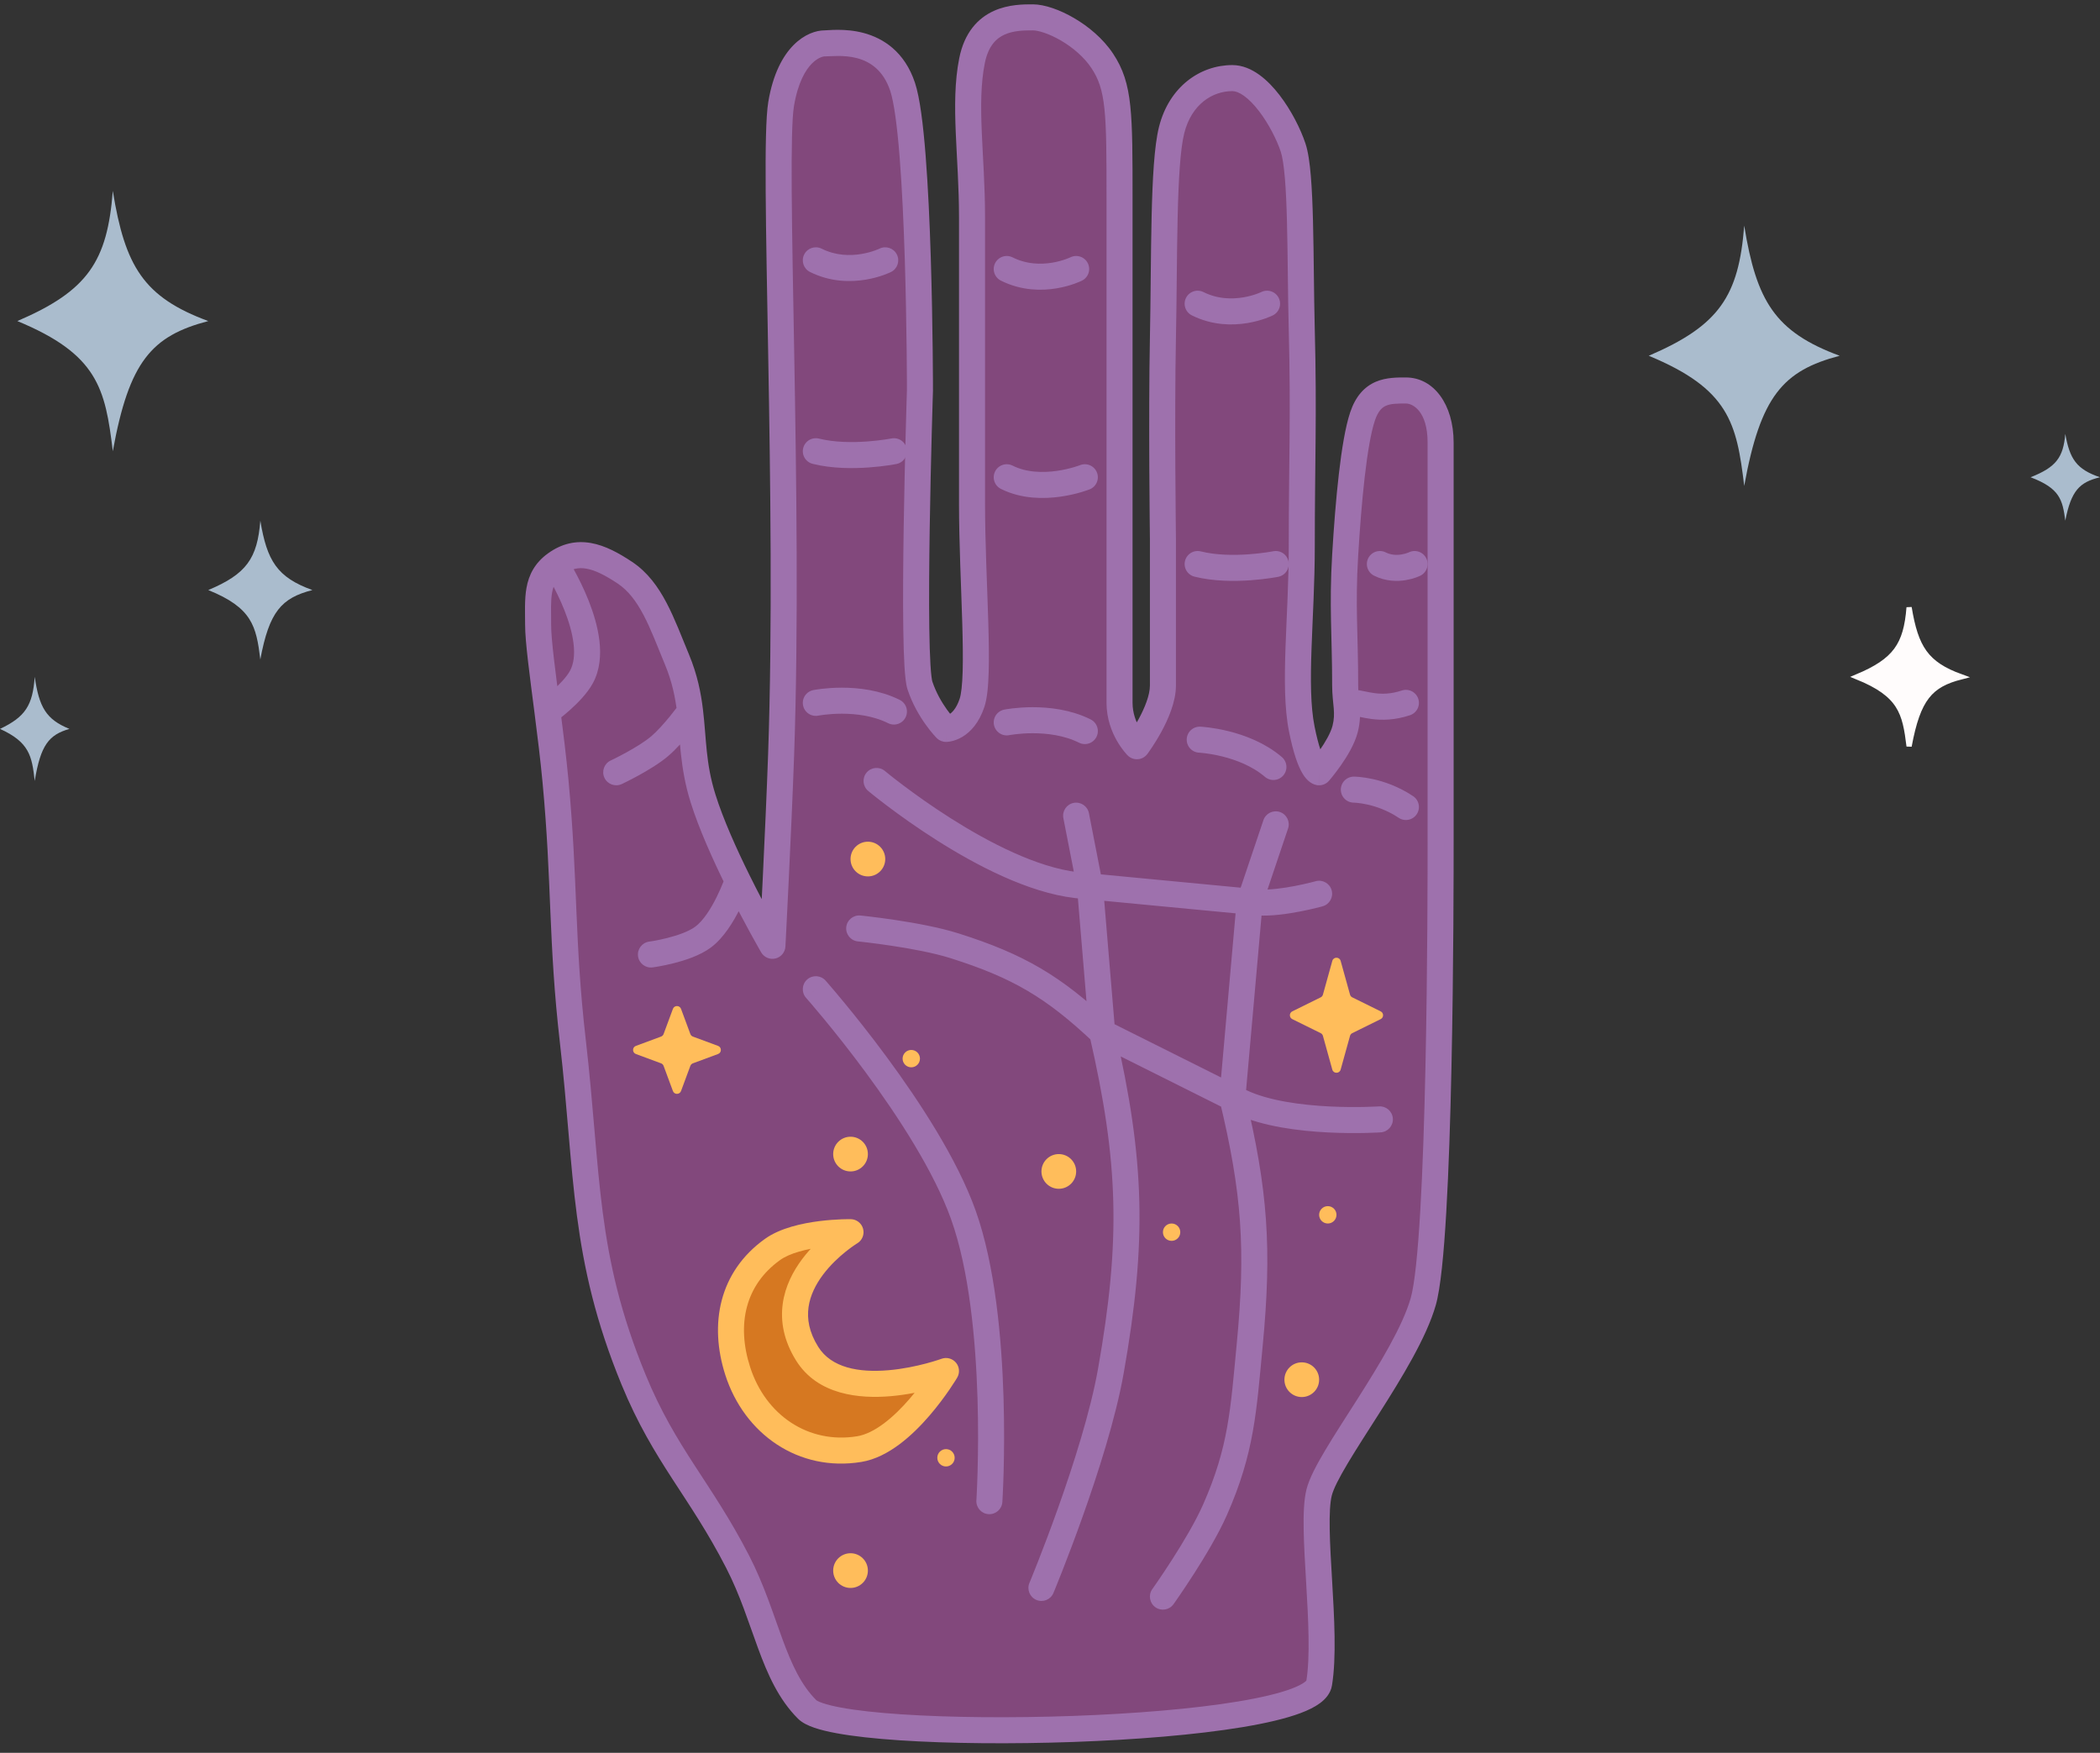 <svg width="121" height="101" viewBox="0 0 121 101" fill="none" xmlns="http://www.w3.org/2000/svg">
<rect x="0" y="0" width="121" height="101" fill="#333333" stroke="none"/>
<path d="M46.507 98.5C44.507 96.5 44.183 93.263 42.507 90C40.349 85.799 38.302 83.868 36.507 79.5C33.565 72.344 33.89 67.686 33.007 60C32.336 54.167 32.558 50.845 32.007 45C31.882 43.679 31.71 42.294 31.544 41C31.267 38.843 31.006 36.937 31.006 36C31.006 34.5 30.856 33.335 32.007 32.5C33.281 31.575 34.507 32 36.007 33C37.507 34 38.135 35.896 39.007 38C39.459 39.093 39.651 40.06 39.762 41C39.951 42.586 39.91 44.095 40.507 46C40.969 47.478 41.754 49.222 42.507 50.745C43.537 52.831 44.507 54.5 44.507 54.5C44.507 54.5 44.855 47.798 45.007 43.5C45.521 28.864 44.507 9 45.007 6C45.507 3 47.007 2.5 47.507 2.5C48.007 2.5 51.007 2 52.007 5C53.007 8 53.007 22.5 53.007 22.5C53.007 22.5 52.507 38 53.007 39.5C53.507 41 54.507 42 54.507 42C54.507 42 55.507 42 56.007 40.5C56.507 39 56.007 33.491 56.007 29V12.5C56.007 8.985 55.507 6 56.007 3.5C56.507 1 58.507 1 59.507 1C60.507 1 62.507 2 63.507 3.5C64.507 5 64.507 6.5 64.507 11.5V23.5V35V40.5C64.507 42 65.507 43 65.507 43C65.507 43 67.007 41 67.007 39.5V31C67.007 31 66.915 23.99 67.007 19.5C67.102 14.811 67.007 9.5 67.507 7.5C68.007 5.5 69.507 4.5 71.007 4.5C72.507 4.5 74.007 7 74.507 8.5C75.007 10 74.9 14.896 75.007 19C75.133 23.88 75.007 26.618 75.007 31.5C75.007 35.6 74.507 39.5 75.007 42C75.507 44.5 76.007 44.5 76.007 44.5C76.007 44.5 77.226 43.103 77.507 42C77.747 41.054 77.507 40.476 77.507 39.5C77.507 36.571 77.331 34.924 77.507 32C77.695 28.857 78.007 25.5 78.507 24C79.007 22.5 80.007 22.5 81.007 22.5C82.007 22.5 83.007 23.5 83.007 25.5V35V41V48.5C83.007 51.429 83.007 71.5 82.007 75C81.007 78.5 76.507 84 76.007 86C75.507 88 76.507 94 76.007 97C75.507 100 48.507 100.5 46.507 98.5Z" fill="#82487C"/>
<path d="M42.507 90L43.174 89.657L42.507 90ZM36.507 79.5L37.2 79.215L36.507 79.5ZM33.007 60L32.261 60.086L33.007 60ZM32.007 45L31.26 45.071L32.007 45ZM31.006 36H30.256H31.006ZM32.007 32.5L31.566 31.893L32.007 32.5ZM39.007 38L38.313 38.287L39.007 38ZM44.507 54.5L43.858 54.877C44.025 55.164 44.36 55.307 44.683 55.229C45.005 55.151 45.238 54.87 45.255 54.539L44.507 54.5ZM45.007 43.5L44.257 43.474L45.007 43.5ZM53.007 22.5L53.756 22.524L53.757 22.512V22.5H53.007ZM54.507 42L53.976 42.53C54.117 42.671 54.308 42.75 54.507 42.75V42ZM56.007 3.5L56.742 3.647L56.007 3.5ZM64.507 11.5L63.757 11.5V11.5H64.507ZM65.507 43L64.976 43.53C65.13 43.684 65.343 43.764 65.56 43.748C65.776 43.733 65.976 43.624 66.106 43.45L65.507 43ZM67.007 39.5L67.757 39.5V39.5H67.007ZM67.007 31H67.757L67.756 30.99L67.007 31ZM67.007 19.5L67.756 19.515L67.007 19.5ZM75.007 19L75.756 18.981L75.007 19ZM76.007 44.5V45.25C76.223 45.25 76.429 45.156 76.571 44.993L76.007 44.5ZM77.507 42L76.78 41.815L77.507 42ZM77.507 32L76.758 31.955V31.955L77.507 32ZM83.007 25.5H83.757V25.5L83.007 25.5ZM47.568 56.502C47.293 56.193 46.819 56.164 46.509 56.439C46.199 56.714 46.17 57.188 46.445 57.498L47.568 56.502ZM55.507 70L56.213 69.748L55.507 70ZM56.258 86.451C56.231 86.865 56.544 87.222 56.958 87.248C57.371 87.275 57.728 86.962 57.755 86.549L56.258 86.451ZM49.581 52.754C49.169 52.713 48.801 53.013 48.76 53.426C48.719 53.838 49.02 54.205 49.432 54.246L49.581 52.754ZM55.007 54.5L54.78 55.215H54.78L55.007 54.5ZM71.507 63.5L71.186 64.178L71.507 63.5ZM79.557 65.248C79.97 65.221 80.283 64.863 80.255 64.45C80.227 64.036 79.869 63.724 79.456 63.752L79.557 65.248ZM50.988 44.425C50.67 44.159 50.197 44.201 49.931 44.519C49.665 44.837 49.708 45.31 50.025 45.575L50.988 44.425ZM62.007 51L62.094 50.255H62.094L62.007 51ZM72.507 52L72.556 51.252H72.556L72.507 52ZM76.208 52.222C76.607 52.111 76.84 51.698 76.729 51.299C76.618 50.9 76.204 50.666 75.805 50.778L76.208 52.222ZM62.743 46.856C62.663 46.45 62.269 46.184 61.863 46.264C61.456 46.343 61.191 46.737 61.27 47.144L62.743 46.856ZM64.007 79L64.745 79.131L64.007 79ZM59.314 91.211C59.155 91.594 59.336 92.033 59.718 92.192C60.1 92.352 60.539 92.171 60.699 91.789L59.314 91.211ZM74.217 47.739C74.35 47.347 74.138 46.922 73.746 46.789C73.353 46.657 72.928 46.868 72.796 47.261L74.217 47.739ZM72.007 77.5L72.753 77.571L72.007 77.5ZM70.007 87L69.32 86.697L70.007 87ZM66.396 91.564C66.155 91.902 66.234 92.37 66.571 92.611C66.908 92.851 67.377 92.773 67.617 92.436L66.396 91.564ZM47.342 14.329C46.971 14.144 46.521 14.294 46.336 14.665C46.15 15.035 46.301 15.486 46.671 15.671L47.342 14.329ZM51.342 15.671C51.712 15.486 51.862 15.035 51.677 14.665C51.492 14.294 51.041 14.144 50.671 14.329L51.342 15.671ZM33.507 39L32.846 38.644H32.846L33.507 39ZM40.507 46L41.222 45.776L40.507 46ZM38.007 43L37.522 42.428L37.522 42.428L38.007 43ZM35.188 43.821C34.813 43.997 34.652 44.443 34.827 44.818C35.003 45.193 35.45 45.355 35.825 45.179L35.188 43.821ZM42.507 50.745L43.179 50.413H43.179L42.507 50.745ZM40.507 54L40.952 54.603H40.952L40.507 54ZM37.408 54.257C36.997 54.311 36.709 54.688 36.763 55.099C36.817 55.509 37.194 55.798 37.605 55.743L37.408 54.257ZM46.507 98.5L47.037 97.97C46.161 97.094 45.626 95.921 45.089 94.465C44.566 93.044 44.039 91.343 43.174 89.657L42.507 90L41.839 90.343C42.65 91.92 43.123 93.469 43.681 94.983C44.225 96.46 44.852 97.906 45.976 99.03L46.507 98.5ZM42.507 90L43.174 89.657C42.073 87.515 40.996 85.944 40 84.405C39.004 82.866 38.072 81.336 37.2 79.215L36.507 79.5L35.813 79.785C36.736 82.032 37.725 83.651 38.741 85.22C39.757 86.79 40.782 88.284 41.839 90.343L42.507 90ZM36.507 79.5L37.2 79.215C34.31 72.186 34.648 67.707 33.752 59.914L33.007 60L32.261 60.086C33.133 67.665 32.819 72.502 35.813 79.785L36.507 79.5ZM33.007 60L33.752 59.914C33.419 57.026 33.308 54.758 33.211 52.473C33.114 50.187 33.031 47.875 32.753 44.929L32.007 45L31.26 45.071C31.533 47.97 31.615 50.242 31.712 52.536C31.81 54.832 31.923 57.142 32.261 60.086L33.007 60ZM31.006 36H31.756C31.756 35.182 31.723 34.63 31.813 34.135C31.89 33.711 32.052 33.394 32.447 33.107L32.007 32.5L31.566 31.893C30.811 32.441 30.472 33.124 30.337 33.866C30.215 34.538 30.256 35.318 30.256 36H31.006ZM32.007 32.5L32.447 33.107C32.923 32.761 33.343 32.688 33.791 32.767C34.286 32.855 34.862 33.138 35.59 33.624L36.007 33L36.422 32.376C35.651 31.862 34.864 31.433 34.052 31.29C33.194 31.138 32.364 31.314 31.566 31.893L32.007 32.5ZM36.007 33L35.59 33.624C36.194 34.027 36.654 34.629 37.079 35.435C37.511 36.257 37.864 37.2 38.313 38.287L39.007 38L39.699 37.713C39.278 36.696 38.881 35.639 38.406 34.737C37.923 33.819 37.319 32.973 36.422 32.376L36.007 33ZM44.507 54.5C45.255 54.539 45.255 54.539 45.255 54.539C45.255 54.539 45.255 54.539 45.255 54.539C45.255 54.538 45.255 54.538 45.255 54.538C45.256 54.537 45.256 54.536 45.256 54.534C45.256 54.531 45.256 54.526 45.257 54.52C45.257 54.507 45.258 54.487 45.259 54.462C45.262 54.412 45.266 54.338 45.271 54.242C45.281 54.05 45.295 53.771 45.312 53.423C45.347 52.727 45.396 51.755 45.449 50.648C45.555 48.434 45.68 45.68 45.756 43.526L45.007 43.5L44.257 43.474C44.182 45.617 44.057 48.363 43.951 50.576C43.898 51.681 43.849 52.653 43.814 53.348C43.797 53.695 43.783 53.974 43.773 54.165C43.768 54.261 43.764 54.335 43.761 54.385C43.76 54.41 43.759 54.429 43.758 54.442C43.758 54.448 43.758 54.453 43.758 54.456C43.758 54.458 43.758 54.459 43.758 54.46C43.758 54.46 43.758 54.461 43.758 54.461C43.758 54.461 43.758 54.461 43.758 54.461C43.758 54.461 43.758 54.461 44.507 54.5ZM45.007 43.5L45.756 43.526C46.014 36.186 45.888 27.542 45.762 20.373C45.698 16.785 45.635 13.569 45.618 11.062C45.601 8.52 45.635 6.794 45.746 6.123L45.007 6L44.267 5.877C44.129 6.706 44.101 8.588 44.118 11.072C44.135 13.59 44.199 16.818 44.262 20.4C44.389 27.573 44.513 36.179 44.257 43.474L45.007 43.5ZM45.007 6L45.746 6.123C45.978 4.735 46.424 4.018 46.787 3.655C46.969 3.473 47.14 3.37 47.271 3.314C47.337 3.286 47.393 3.269 47.435 3.26C47.457 3.256 47.474 3.253 47.486 3.252C47.493 3.251 47.498 3.25 47.501 3.25C47.503 3.25 47.504 3.25 47.505 3.25C47.505 3.25 47.506 3.25 47.506 3.25C47.506 3.25 47.506 3.25 47.506 3.25C47.507 3.25 47.506 3.25 47.507 3.25C47.507 3.25 47.506 3.25 47.507 3.25V2.5V1.75C46.537 1.75 44.808 2.627 44.267 5.877L45.007 6ZM47.507 2.5V3.25C48.234 3.25 50.5 2.853 51.295 5.237L52.007 5L52.718 4.763C52.125 2.985 50.901 2.204 49.762 1.9C49.21 1.753 48.687 1.719 48.28 1.719C48.075 1.719 47.897 1.727 47.758 1.736C47.635 1.743 47.683 1.741 47.584 1.746C47.561 1.748 47.543 1.749 47.529 1.749C47.522 1.75 47.517 1.75 47.513 1.75C47.511 1.75 47.509 1.75 47.508 1.75C47.508 1.75 47.507 1.75 47.507 1.75C47.507 1.75 47.507 1.75 47.507 1.75C47.506 1.75 47.507 1.75 47.507 1.75V2.5ZM52.007 5L51.295 5.237C51.511 5.886 51.695 7.262 51.837 9.059C51.976 10.823 52.069 12.903 52.132 14.898C52.194 16.892 52.225 18.793 52.241 20.196C52.249 20.897 52.253 21.474 52.255 21.875C52.255 22.075 52.256 22.232 52.256 22.338C52.256 22.391 52.256 22.432 52.256 22.459C52.257 22.473 52.257 22.483 52.257 22.49C52.257 22.493 52.257 22.496 52.257 22.498C52.257 22.498 52.257 22.499 52.257 22.499C52.257 22.5 52.257 22.5 52.257 22.5C52.257 22.5 52.257 22.5 53.007 22.5C53.757 22.5 53.757 22.5 53.757 22.5C53.757 22.5 53.757 22.5 53.757 22.499C53.757 22.499 53.757 22.498 53.757 22.497C53.757 22.495 53.757 22.493 53.757 22.489C53.757 22.482 53.757 22.471 53.756 22.457C53.756 22.43 53.756 22.389 53.756 22.335C53.756 22.227 53.755 22.069 53.755 21.867C53.753 21.464 53.749 20.884 53.741 20.179C53.725 18.77 53.694 16.858 53.631 14.852C53.569 12.847 53.474 10.739 53.332 8.941C53.193 7.176 53.002 5.614 52.718 4.763L52.007 5ZM53.007 22.5C52.257 22.476 52.257 22.476 52.257 22.476C52.257 22.476 52.257 22.476 52.257 22.477C52.257 22.477 52.257 22.478 52.257 22.479C52.257 22.481 52.257 22.483 52.257 22.487C52.256 22.495 52.256 22.506 52.255 22.521C52.255 22.55 52.253 22.594 52.251 22.651C52.248 22.765 52.243 22.933 52.236 23.147C52.224 23.574 52.206 24.186 52.186 24.925C52.147 26.404 52.1 28.391 52.069 30.426C52.038 32.46 52.022 34.546 52.046 36.221C52.057 37.058 52.079 37.8 52.114 38.384C52.132 38.676 52.153 38.936 52.18 39.152C52.204 39.355 52.238 39.567 52.295 39.737L53.007 39.5L53.718 39.263C53.718 39.264 53.716 39.258 53.713 39.242C53.709 39.228 53.705 39.208 53.7 39.181C53.69 39.128 53.679 39.059 53.669 38.971C53.647 38.796 53.628 38.569 53.612 38.294C53.578 37.743 53.557 37.028 53.545 36.2C53.522 34.547 53.538 32.478 53.569 30.449C53.6 28.422 53.647 26.44 53.686 24.965C53.705 24.228 53.723 23.617 53.736 23.191C53.742 22.978 53.747 22.811 53.751 22.698C53.752 22.641 53.754 22.598 53.755 22.568C53.755 22.554 53.755 22.543 53.756 22.535C53.756 22.532 53.756 22.529 53.756 22.527C53.756 22.526 53.756 22.525 53.756 22.525C53.756 22.525 53.756 22.524 53.756 22.524C53.756 22.524 53.756 22.524 53.007 22.5ZM53.007 39.5L52.295 39.737C52.575 40.578 52.992 41.27 53.334 41.748C53.505 41.989 53.661 42.179 53.776 42.312C53.833 42.378 53.88 42.43 53.915 42.467C53.932 42.485 53.946 42.499 53.956 42.51C53.962 42.515 53.966 42.52 53.969 42.523C53.971 42.525 53.972 42.526 53.973 42.528C53.974 42.528 53.974 42.529 53.975 42.529C53.975 42.529 53.975 42.53 53.976 42.53C53.976 42.53 53.976 42.53 53.976 42.53C53.976 42.53 53.976 42.53 54.507 42C55.037 41.47 55.037 41.47 55.037 41.47C55.037 41.47 55.037 41.47 55.037 41.47C55.037 41.47 55.038 41.47 55.038 41.471C55.038 41.471 55.038 41.471 55.038 41.471C55.038 41.471 55.038 41.471 55.038 41.471C55.038 41.471 55.036 41.469 55.034 41.467C55.029 41.462 55.021 41.454 55.01 41.442C54.988 41.418 54.953 41.38 54.909 41.329C54.821 41.227 54.695 41.074 54.554 40.877C54.271 40.48 53.938 39.922 53.718 39.263L53.007 39.5ZM54.507 42C54.507 42.75 54.507 42.75 54.508 42.75C54.508 42.75 54.508 42.75 54.509 42.75C54.51 42.75 54.51 42.75 54.511 42.75C54.513 42.75 54.514 42.75 54.516 42.75C54.52 42.75 54.523 42.75 54.527 42.75C54.535 42.749 54.544 42.749 54.555 42.749C54.575 42.748 54.599 42.746 54.628 42.743C54.684 42.737 54.756 42.727 54.839 42.707C55.007 42.669 55.222 42.595 55.455 42.456C55.934 42.168 56.416 41.642 56.718 40.737L56.007 40.5L55.295 40.263C55.096 40.858 54.829 41.082 54.683 41.169C54.603 41.217 54.538 41.237 54.502 41.246C54.484 41.25 54.474 41.251 54.473 41.251C54.473 41.251 54.476 41.251 54.481 41.251C54.484 41.25 54.487 41.25 54.491 41.25C54.493 41.25 54.496 41.25 54.498 41.25C54.5 41.25 54.501 41.25 54.502 41.25C54.503 41.25 54.504 41.25 54.504 41.25C54.505 41.25 54.505 41.25 54.505 41.25C54.506 41.25 54.507 41.25 54.507 42ZM56.007 40.5L56.718 40.737C56.882 40.245 56.944 39.517 56.967 38.724C56.991 37.903 56.975 36.915 56.944 35.85C56.88 33.7 56.757 31.231 56.757 29H56.007H55.257C55.257 31.26 55.383 33.791 55.444 35.894C55.475 36.954 55.49 37.905 55.468 38.68C55.444 39.482 55.381 40.005 55.295 40.263L56.007 40.5ZM56.007 29H56.757V12.5H56.007H55.257V29H56.007ZM56.007 12.5H56.757C56.757 10.723 56.629 9.052 56.568 7.588C56.506 6.098 56.511 4.803 56.742 3.647L56.007 3.5L55.271 3.353C55.002 4.697 55.007 6.145 55.07 7.651C55.134 9.183 55.257 10.762 55.257 12.5H56.007ZM56.007 3.5L56.742 3.647C56.947 2.623 57.421 2.203 57.879 1.995C58.399 1.759 58.991 1.75 59.507 1.75V1V0.25C59.022 0.25 58.114 0.241 57.259 0.63C56.342 1.047 55.566 1.877 55.271 3.353L56.007 3.5ZM59.507 1V1.75C59.815 1.75 60.429 1.927 61.129 2.335C61.809 2.732 62.462 3.285 62.882 3.916L63.507 3.5L64.13 3.084C63.551 2.215 62.705 1.518 61.884 1.04C61.084 0.573 60.198 0.25 59.507 0.25V1ZM63.507 3.5L62.882 3.916C63.299 4.541 63.52 5.166 63.636 6.266C63.755 7.404 63.757 8.98 63.757 11.5L64.507 11.5L65.257 11.5C65.257 9.02 65.257 7.346 65.127 6.109C64.993 4.834 64.714 3.959 64.13 3.084L63.507 3.5ZM64.507 11.5H63.757V23.5H64.507H65.257V11.5H64.507ZM64.507 23.5H63.757V35H64.507H65.257V23.5H64.507ZM64.507 35H63.757V40.5H64.507H65.257V35H64.507ZM64.507 40.5H63.757C63.757 41.418 64.062 42.171 64.355 42.685C64.503 42.943 64.651 43.147 64.765 43.289C64.822 43.36 64.87 43.416 64.907 43.457C64.925 43.477 64.94 43.493 64.952 43.506C64.958 43.512 64.963 43.517 64.967 43.521C64.969 43.523 64.971 43.525 64.972 43.526C64.973 43.527 64.974 43.528 64.974 43.529C64.975 43.529 64.975 43.529 64.975 43.529C64.975 43.53 64.976 43.53 64.976 43.53C64.976 43.53 64.976 43.53 65.507 43C66.037 42.47 66.037 42.47 66.037 42.47C66.037 42.47 66.037 42.47 66.037 42.47C66.038 42.471 66.038 42.471 66.038 42.471C66.039 42.471 66.039 42.472 66.039 42.472C66.04 42.473 66.04 42.473 66.04 42.473C66.04 42.473 66.04 42.473 66.038 42.471C66.035 42.468 66.029 42.461 66.02 42.451C66.002 42.431 65.973 42.398 65.936 42.352C65.862 42.259 65.76 42.12 65.658 41.94C65.451 41.579 65.257 41.082 65.257 40.5H64.507ZM65.507 43C66.106 43.45 66.107 43.45 66.107 43.45C66.107 43.45 66.107 43.45 66.107 43.45C66.107 43.449 66.107 43.449 66.107 43.449C66.108 43.448 66.108 43.448 66.109 43.447C66.11 43.445 66.112 43.443 66.113 43.441C66.117 43.436 66.122 43.429 66.129 43.42C66.141 43.403 66.159 43.378 66.182 43.346C66.227 43.283 66.29 43.193 66.365 43.08C66.514 42.856 66.714 42.539 66.915 42.172C67.298 41.469 67.757 40.452 67.757 39.5L67.007 39.5L66.257 39.5C66.257 40.048 65.965 40.781 65.598 41.453C65.424 41.773 65.249 42.05 65.117 42.248C65.051 42.346 64.997 42.424 64.96 42.476C64.941 42.502 64.927 42.522 64.918 42.534C64.913 42.541 64.91 42.545 64.908 42.548C64.907 42.549 64.907 42.55 64.906 42.55C64.906 42.55 64.906 42.55 64.906 42.55C64.906 42.55 64.906 42.55 64.906 42.55C64.906 42.55 64.906 42.55 64.906 42.55C64.906 42.55 64.906 42.55 65.507 43ZM67.007 39.5H67.757V31H67.007H66.257V39.5H67.007ZM67.007 31C67.756 30.99 67.756 30.99 67.756 30.99C67.756 30.99 67.756 30.99 67.756 30.99C67.756 30.99 67.756 30.989 67.756 30.989C67.756 30.988 67.756 30.987 67.756 30.985C67.756 30.982 67.756 30.977 67.756 30.97C67.756 30.957 67.756 30.937 67.755 30.911C67.755 30.859 67.754 30.781 67.753 30.681C67.75 30.481 67.747 30.19 67.744 29.827C67.736 29.101 67.728 28.085 67.722 26.93C67.711 24.617 67.711 21.75 67.756 19.515L67.007 19.5L66.257 19.485C66.211 21.74 66.211 24.623 66.222 26.938C66.228 28.096 66.237 29.114 66.244 29.842C66.247 30.206 66.251 30.498 66.253 30.699C66.254 30.799 66.255 30.877 66.255 30.929C66.256 30.956 66.256 30.976 66.256 30.989C66.256 30.996 66.256 31.001 66.257 31.005C66.257 31.006 66.257 31.008 66.257 31.008C66.257 31.009 66.257 31.009 66.257 31.009C66.257 31.009 66.257 31.01 66.257 31.01C66.257 31.01 66.257 31.01 67.007 31ZM67.007 19.5L67.756 19.515C67.805 17.115 67.803 14.705 67.855 12.509C67.906 10.323 68.008 8.585 68.234 7.682L67.507 7.5L66.779 7.318C66.505 8.415 66.405 10.332 66.355 12.474C66.305 14.606 66.303 17.195 66.257 19.485L67.007 19.5ZM67.507 7.5L68.234 7.682C68.654 6.001 69.865 5.25 71.007 5.25V4.5V3.75C69.147 3.75 67.359 4.999 66.779 7.318L67.507 7.5ZM71.007 4.5V5.25C71.171 5.25 71.395 5.32 71.679 5.523C71.96 5.725 72.252 6.025 72.537 6.395C73.108 7.138 73.57 8.062 73.795 8.737L74.507 8.5L75.218 8.263C74.943 7.438 74.405 6.362 73.726 5.48C73.386 5.038 72.991 4.619 72.553 4.305C72.118 3.992 71.592 3.75 71.007 3.75V4.5ZM74.507 8.5L73.795 8.737C73.889 9.02 73.972 9.529 74.033 10.259C74.094 10.972 74.13 11.835 74.154 12.793C74.179 13.749 74.191 14.787 74.204 15.848C74.217 16.907 74.23 17.987 74.257 19.019L75.007 19L75.756 18.981C75.73 17.961 75.717 16.89 75.704 15.83C75.691 14.772 75.679 13.723 75.654 12.754C75.629 11.787 75.592 10.889 75.528 10.133C75.466 9.395 75.374 8.73 75.218 8.263L74.507 8.5ZM75.007 19L74.257 19.019C74.383 23.889 74.257 26.586 74.257 31.5H75.007H75.757C75.757 26.651 75.883 23.871 75.756 18.981L75.007 19ZM75.007 31.5H74.257C74.257 33.534 74.133 35.496 74.069 37.324C74.007 39.119 74.002 40.801 74.271 42.147L75.007 42L75.742 41.853C75.511 40.699 75.506 39.181 75.569 37.376C75.63 35.605 75.757 33.567 75.757 31.5H75.007ZM75.007 42L74.271 42.147C74.527 43.428 74.798 44.152 75.051 44.573C75.18 44.788 75.322 44.955 75.485 45.071C75.567 45.13 75.655 45.176 75.747 45.207C75.792 45.222 75.837 45.233 75.881 45.24C75.903 45.243 75.925 45.246 75.946 45.248C75.956 45.248 75.966 45.249 75.977 45.249C75.982 45.25 75.987 45.25 75.992 45.25C75.994 45.25 75.997 45.25 75.999 45.25C76 45.25 76.002 45.25 76.003 45.25C76.005 45.25 76.007 45.25 76.007 44.5C76.007 43.75 76.008 43.75 76.01 43.75C76.011 43.75 76.013 43.75 76.014 43.75C76.016 43.75 76.019 43.75 76.021 43.75C76.026 43.75 76.031 43.75 76.036 43.751C76.045 43.751 76.055 43.752 76.064 43.752C76.083 43.754 76.102 43.756 76.12 43.759C76.157 43.765 76.19 43.773 76.221 43.784C76.283 43.804 76.328 43.831 76.356 43.851C76.41 43.889 76.396 43.899 76.337 43.802C76.215 43.598 75.986 43.072 75.742 41.853L75.007 42ZM76.007 44.5C76.571 44.993 76.572 44.993 76.572 44.993C76.572 44.993 76.572 44.993 76.572 44.993C76.572 44.993 76.572 44.993 76.572 44.992C76.573 44.992 76.573 44.992 76.573 44.991C76.574 44.99 76.576 44.989 76.577 44.987C76.58 44.983 76.584 44.978 76.59 44.972C76.6 44.96 76.615 44.943 76.634 44.92C76.671 44.876 76.723 44.813 76.787 44.733C76.913 44.576 77.085 44.353 77.266 44.093C77.614 43.595 78.058 42.876 78.233 42.185L77.507 42L76.78 41.815C76.675 42.227 76.368 42.759 76.036 43.235C75.878 43.461 75.727 43.657 75.616 43.796C75.561 43.865 75.516 43.919 75.485 43.955C75.47 43.974 75.458 43.987 75.451 43.996C75.447 44 75.444 44.003 75.443 44.005C75.442 44.006 75.442 44.007 75.441 44.007C75.441 44.007 75.441 44.007 75.441 44.007C75.441 44.007 75.441 44.007 75.441 44.007C75.441 44.007 75.441 44.007 75.441 44.007C75.442 44.007 75.442 44.007 76.007 44.5ZM77.507 42L78.233 42.185C78.381 41.606 78.378 41.136 78.344 40.703C78.309 40.252 78.257 39.951 78.257 39.5H77.507H76.757C76.757 40.025 76.824 40.502 76.849 40.82C76.875 41.156 76.873 41.448 76.78 41.815L77.507 42ZM77.507 39.5H78.257C78.257 36.497 78.081 34.945 78.255 32.045L77.507 32L76.758 31.955C76.581 34.903 76.757 36.645 76.757 39.5H77.507ZM77.507 32L78.255 32.045C78.349 30.48 78.473 28.87 78.635 27.47C78.799 26.051 78.995 24.906 79.218 24.237L78.507 24L77.795 23.763C77.518 24.594 77.309 25.877 77.145 27.298C76.978 28.737 76.853 30.377 76.758 31.955L77.507 32ZM78.507 24L79.218 24.237C79.414 23.649 79.661 23.464 79.864 23.377C80.135 23.261 80.472 23.25 81.007 23.25V22.5V21.75C80.541 21.75 79.878 21.739 79.273 21.998C78.602 22.286 78.099 22.851 77.795 23.763L78.507 24ZM81.007 22.5V23.25C81.406 23.25 82.257 23.7 82.257 25.5L83.007 25.5L83.757 25.5C83.757 23.3 82.606 21.75 81.007 21.75V22.5ZM83.007 25.5H82.257V35H83.007H83.757V25.5H83.007ZM83.007 35H82.257V41H83.007H83.757V35H83.007ZM83.007 41H82.257V48.5H83.007H83.757V41H83.007ZM83.007 48.5H82.257C82.257 49.964 82.257 55.707 82.132 61.52C82.069 64.427 81.976 67.345 81.836 69.751C81.694 72.194 81.508 74.015 81.285 74.794L82.007 75L82.728 75.206C83.005 74.235 83.194 72.235 83.333 69.838C83.475 67.405 83.569 64.466 83.631 61.552C83.757 55.722 83.757 49.965 83.757 48.5H83.007ZM82.007 75L81.285 74.794C80.821 76.418 79.515 78.572 78.186 80.66C77.537 81.681 76.885 82.681 76.37 83.546C75.869 84.386 75.435 85.195 75.279 85.818L76.007 86L76.734 86.182C76.828 85.805 77.144 85.176 77.659 84.314C78.159 83.475 78.789 82.507 79.452 81.465C80.748 79.428 82.192 77.082 82.728 75.206L82.007 75ZM76.007 86L75.279 85.818C75.127 86.424 75.1 87.263 75.116 88.154C75.132 89.063 75.196 90.112 75.258 91.169C75.385 93.328 75.5 95.479 75.267 96.877L76.007 97L76.746 97.123C77.013 95.521 76.878 93.172 76.755 91.081C76.692 90.013 76.631 88.999 76.616 88.127C76.6 87.237 76.636 86.576 76.734 86.182L76.007 86ZM76.007 97L75.267 96.877C75.281 96.789 75.323 96.816 75.167 96.931C75.021 97.04 74.777 97.169 74.414 97.306C73.691 97.577 72.644 97.826 71.344 98.041C68.756 98.472 65.308 98.751 61.792 98.876C58.28 99 54.728 98.968 51.939 98.783C50.542 98.69 49.354 98.56 48.464 98.395C48.018 98.313 47.665 98.225 47.405 98.136C47.122 98.039 47.036 97.969 47.037 97.97L46.507 98.5L45.976 99.03C46.227 99.281 46.587 99.441 46.919 99.555C47.275 99.677 47.707 99.781 48.192 99.87C49.163 100.05 50.416 100.185 51.84 100.28C54.691 100.469 58.295 100.5 61.846 100.375C65.393 100.249 68.913 99.966 71.59 99.521C72.924 99.299 74.083 99.032 74.941 98.71C75.368 98.549 75.757 98.362 76.062 98.135C76.358 97.915 76.669 97.586 76.746 97.123L76.007 97ZM47.007 57C46.445 57.498 46.445 57.498 46.445 57.498C46.445 57.498 46.445 57.498 46.445 57.498C46.445 57.498 46.446 57.498 46.446 57.498C46.447 57.499 46.448 57.5 46.449 57.502C46.452 57.505 46.456 57.51 46.462 57.517C46.474 57.53 46.491 57.55 46.514 57.577C46.561 57.63 46.63 57.709 46.719 57.813C46.897 58.02 47.154 58.323 47.469 58.705C48.1 59.47 48.963 60.548 49.888 61.803C51.751 64.329 53.819 67.505 54.8 70.252L55.507 70L56.213 69.748C55.154 66.782 52.972 63.458 51.095 60.913C50.15 59.631 49.27 58.531 48.626 57.751C48.304 57.36 48.041 57.05 47.857 56.836C47.765 56.729 47.694 56.646 47.645 56.59C47.62 56.562 47.601 56.54 47.588 56.526C47.582 56.518 47.577 56.513 47.573 56.509C47.572 56.507 47.57 56.505 47.569 56.504C47.569 56.504 47.569 56.503 47.568 56.503C47.568 56.503 47.568 56.503 47.568 56.503C47.568 56.503 47.568 56.502 47.007 57ZM55.507 70L54.8 70.252C55.846 73.182 56.22 77.207 56.323 80.558C56.374 82.222 56.357 83.698 56.328 84.758C56.314 85.288 56.296 85.713 56.282 86.005C56.275 86.151 56.269 86.263 56.265 86.339C56.263 86.377 56.261 86.406 56.26 86.424C56.259 86.434 56.259 86.441 56.258 86.445C56.258 86.448 56.258 86.449 56.258 86.45C56.258 86.451 56.258 86.451 56.258 86.451C56.258 86.451 56.258 86.451 56.258 86.451C56.258 86.451 56.258 86.451 57.007 86.5C57.755 86.549 57.755 86.548 57.755 86.548C57.755 86.548 57.755 86.548 57.755 86.548C57.755 86.547 57.755 86.547 57.755 86.546C57.755 86.544 57.755 86.542 57.755 86.54C57.756 86.534 57.756 86.526 57.757 86.516C57.758 86.495 57.76 86.464 57.762 86.424C57.767 86.344 57.773 86.227 57.78 86.077C57.795 85.776 57.813 85.34 57.828 84.799C57.857 83.718 57.874 82.212 57.822 80.512C57.718 77.136 57.342 72.912 56.213 69.748L55.507 70ZM49.507 53.5C49.432 54.246 49.432 54.246 49.432 54.246C49.432 54.246 49.432 54.246 49.432 54.246C49.432 54.246 49.432 54.246 49.432 54.246C49.433 54.246 49.433 54.246 49.434 54.246C49.435 54.247 49.437 54.247 49.44 54.247C49.446 54.248 49.456 54.249 49.468 54.25C49.492 54.252 49.529 54.256 49.576 54.261C49.672 54.272 49.81 54.288 49.984 54.308C50.331 54.35 50.816 54.412 51.364 54.495C52.472 54.661 53.799 54.904 54.78 55.215L55.007 54.5L55.233 53.785C54.133 53.437 52.709 53.18 51.587 53.011C51.021 52.926 50.521 52.862 50.162 52.819C49.983 52.797 49.839 52.781 49.739 52.77C49.688 52.765 49.65 52.761 49.623 52.758C49.61 52.757 49.599 52.756 49.592 52.755C49.589 52.755 49.586 52.754 49.584 52.754C49.583 52.754 49.582 52.754 49.582 52.754C49.582 52.754 49.581 52.754 49.581 52.754C49.581 52.754 49.581 52.754 49.581 52.754C49.581 52.754 49.581 52.754 49.507 53.5ZM55.007 54.5L54.78 55.215C58.344 56.344 60.274 57.479 62.992 60.045L63.507 59.5L64.021 58.955C61.139 56.233 59.012 54.982 55.233 53.785L55.007 54.5ZM71.507 63.5L71.186 64.178C72.751 64.918 74.878 65.172 76.537 65.254C77.381 65.296 78.132 65.295 78.673 65.283C78.944 65.277 79.162 65.269 79.314 65.261C79.391 65.258 79.45 65.255 79.491 65.252C79.511 65.251 79.527 65.25 79.538 65.249C79.544 65.249 79.548 65.249 79.551 65.249C79.553 65.249 79.554 65.249 79.555 65.248C79.555 65.248 79.556 65.248 79.556 65.248C79.556 65.248 79.556 65.248 79.556 65.248C79.557 65.248 79.557 65.248 79.507 64.5C79.456 63.752 79.456 63.752 79.456 63.752C79.456 63.752 79.456 63.752 79.456 63.752C79.456 63.752 79.456 63.752 79.456 63.752C79.456 63.752 79.455 63.752 79.454 63.752C79.452 63.752 79.449 63.752 79.445 63.752C79.436 63.753 79.423 63.754 79.405 63.755C79.369 63.757 79.315 63.76 79.244 63.763C79.103 63.77 78.897 63.778 78.64 63.783C78.126 63.794 77.411 63.796 76.611 63.756C74.981 63.675 73.108 63.428 71.827 62.822L71.507 63.5ZM50.507 45C50.025 45.575 50.026 45.575 50.026 45.576C50.026 45.576 50.026 45.576 50.026 45.576C50.026 45.576 50.027 45.577 50.027 45.577C50.028 45.578 50.03 45.579 50.032 45.581C50.035 45.584 50.04 45.588 50.047 45.593C50.06 45.605 50.08 45.621 50.105 45.641C50.156 45.683 50.23 45.743 50.326 45.82C50.518 45.973 50.796 46.191 51.144 46.453C51.841 46.978 52.824 47.685 53.968 48.412C56.227 49.846 59.224 51.428 61.919 51.745L62.007 51L62.094 50.255C59.758 49.981 57.005 48.563 54.772 47.145C53.67 46.446 52.721 45.763 52.047 45.255C51.711 45.002 51.444 44.793 51.262 44.648C51.171 44.575 51.102 44.518 51.055 44.48C51.032 44.461 51.015 44.447 51.003 44.438C50.998 44.433 50.993 44.429 50.991 44.427C50.989 44.426 50.989 44.425 50.988 44.425C50.988 44.425 50.988 44.425 50.987 44.425C50.987 44.425 50.987 44.425 50.987 44.425C50.987 44.425 50.988 44.425 50.507 45ZM72.507 52L72.457 52.748C73.248 52.8 74.202 52.659 74.916 52.52C75.282 52.449 75.602 52.376 75.832 52.319C75.947 52.291 76.039 52.267 76.103 52.251C76.136 52.242 76.161 52.235 76.178 52.23C76.187 52.228 76.194 52.226 76.199 52.225C76.201 52.224 76.203 52.224 76.205 52.223C76.206 52.223 76.206 52.223 76.207 52.223C76.207 52.223 76.207 52.223 76.207 52.223C76.207 52.223 76.207 52.223 76.207 52.223C76.207 52.223 76.208 52.222 76.007 51.5C75.805 50.778 75.805 50.777 75.805 50.777C75.805 50.777 75.806 50.777 75.806 50.777C75.806 50.777 75.806 50.777 75.806 50.777C75.805 50.777 75.805 50.778 75.805 50.778C75.804 50.778 75.803 50.778 75.802 50.779C75.798 50.779 75.793 50.781 75.786 50.783C75.772 50.787 75.75 50.792 75.722 50.8C75.665 50.815 75.581 50.837 75.475 50.862C75.263 50.914 74.967 50.982 74.63 51.048C73.938 51.182 73.143 51.29 72.556 51.252L72.507 52ZM62.007 51L61.919 51.745C62.24 51.783 62.425 51.8 62.747 51.824L62.802 51.076L62.857 50.328C62.556 50.306 62.393 50.29 62.094 50.255L62.007 51ZM62.007 47L61.27 47.144L62.066 51.219L62.802 51.076L63.538 50.932L62.743 46.856L62.007 47ZM62.802 51.076L62.055 51.138L62.759 59.562L63.507 59.5L64.254 59.438L63.55 51.013L62.802 51.076ZM63.507 59.5L62.776 59.668C64.463 66.993 64.578 71.467 63.268 78.869L64.007 79L64.745 79.131C66.09 71.53 65.97 66.853 64.237 59.332L63.507 59.5ZM64.007 79L63.268 78.869C62.833 81.328 61.851 84.404 60.965 86.891C60.524 88.129 60.111 89.211 59.808 89.983C59.656 90.368 59.532 90.677 59.447 90.888C59.404 90.993 59.371 91.075 59.348 91.13C59.337 91.157 59.328 91.178 59.322 91.191C59.32 91.198 59.318 91.203 59.316 91.207C59.316 91.208 59.315 91.21 59.315 91.21C59.315 91.211 59.314 91.211 59.314 91.211C59.314 91.211 59.314 91.211 59.314 91.211C59.314 91.211 59.314 91.211 60.007 91.5C60.699 91.789 60.699 91.788 60.699 91.788C60.699 91.788 60.699 91.788 60.699 91.788C60.699 91.788 60.699 91.787 60.699 91.787C60.7 91.786 60.7 91.784 60.701 91.782C60.703 91.778 60.705 91.773 60.708 91.766C60.714 91.751 60.723 91.729 60.735 91.701C60.759 91.644 60.793 91.56 60.837 91.452C60.924 91.236 61.05 90.922 61.204 90.531C61.511 89.748 61.931 88.65 62.378 87.394C63.269 84.893 64.287 81.719 64.745 79.131L64.007 79ZM62.802 51.076L62.731 51.822L71.935 52.699L72.007 51.952L72.078 51.206L62.873 50.329L62.802 51.076ZM72.007 51.952L71.913 52.697C72.123 52.723 72.247 52.735 72.457 52.748L72.507 52L72.556 51.252C72.375 51.24 72.279 51.231 72.099 51.208L72.007 51.952ZM73.507 47.5L72.796 47.261L71.296 51.713L72.007 51.952L72.717 52.192L74.217 47.739L73.507 47.5ZM63.507 59.5L63.171 60.171L70.671 63.921L71.007 63.25L71.342 62.579L63.842 58.829L63.507 59.5ZM71.007 63.25L70.657 63.913C70.859 64.02 70.978 64.08 71.186 64.178L71.507 63.5L71.827 62.822C71.64 62.733 71.54 62.683 71.356 62.587L71.007 63.25ZM72.007 51.952L71.259 51.886L70.259 63.184L71.007 63.25L71.754 63.316L72.754 52.019L72.007 51.952ZM71.007 63.25L70.277 63.425C71.559 68.769 71.783 71.958 71.26 77.429L72.007 77.5L72.753 77.571C73.292 71.936 73.057 68.58 71.736 63.075L71.007 63.25ZM72.007 77.5L71.26 77.429C70.897 81.221 70.795 83.357 69.32 86.697L70.007 87L70.692 87.303C72.281 83.707 72.394 81.328 72.753 77.571L72.007 77.5ZM70.007 87L69.32 86.697C68.885 87.683 68.162 88.892 67.53 89.876C67.218 90.363 66.933 90.787 66.727 91.088C66.624 91.239 66.54 91.359 66.483 91.441C66.455 91.481 66.432 91.513 66.418 91.534C66.41 91.544 66.405 91.552 66.401 91.557C66.399 91.56 66.398 91.562 66.397 91.563C66.397 91.564 66.396 91.564 66.396 91.564C66.396 91.564 66.396 91.564 66.396 91.565C66.396 91.565 66.396 91.565 66.396 91.565C66.396 91.565 66.396 91.564 67.007 92C67.617 92.436 67.617 92.435 67.617 92.435C67.617 92.435 67.617 92.435 67.617 92.435C67.617 92.435 67.618 92.435 67.618 92.435C67.618 92.434 67.618 92.433 67.619 92.433C67.62 92.431 67.622 92.429 67.624 92.426C67.628 92.42 67.635 92.411 67.642 92.4C67.659 92.377 67.682 92.344 67.712 92.301C67.772 92.215 67.859 92.091 67.965 91.935C68.177 91.625 68.47 91.189 68.793 90.686C69.431 89.691 70.208 88.4 70.692 87.303L70.007 87ZM47.007 15L46.671 15.671C47.856 16.263 49.029 16.257 49.88 16.115C50.307 16.044 50.663 15.937 50.915 15.847C51.041 15.802 51.143 15.761 51.215 15.729C51.251 15.713 51.28 15.7 51.301 15.69C51.312 15.685 51.321 15.681 51.328 15.678C51.331 15.676 51.334 15.675 51.336 15.674C51.337 15.673 51.339 15.672 51.339 15.672C51.34 15.672 51.34 15.672 51.341 15.671C51.341 15.671 51.341 15.671 51.341 15.671C51.342 15.671 51.342 15.671 51.007 15C50.671 14.329 50.671 14.329 50.672 14.329C50.672 14.329 50.672 14.329 50.672 14.329C50.672 14.329 50.673 14.328 50.673 14.328C50.673 14.328 50.674 14.328 50.674 14.328C50.674 14.328 50.674 14.328 50.674 14.328C50.673 14.328 50.67 14.329 50.666 14.332C50.657 14.336 50.641 14.343 50.618 14.353C50.574 14.372 50.503 14.401 50.41 14.434C50.225 14.501 49.956 14.581 49.633 14.635C48.984 14.743 48.157 14.737 47.342 14.329L47.007 15ZM32.007 45L32.753 44.929C32.627 43.596 32.454 42.2 32.288 40.905L31.544 41L30.8 41.095C30.966 42.389 31.137 43.764 31.26 45.071L32.007 45ZM31.544 41L32.288 40.905C32.006 38.708 31.756 36.875 31.756 36H31.006H30.256C30.256 37 30.529 38.978 30.8 41.095L31.544 41ZM31.544 41C31.982 41.609 31.982 41.609 31.982 41.609C31.982 41.609 31.982 41.609 31.982 41.609C31.982 41.609 31.982 41.608 31.983 41.608C31.983 41.608 31.983 41.608 31.984 41.607C31.985 41.606 31.987 41.605 31.988 41.604C31.992 41.602 31.997 41.598 32.003 41.593C32.016 41.584 32.034 41.571 32.056 41.554C32.1 41.521 32.163 41.473 32.24 41.413C32.393 41.294 32.602 41.124 32.83 40.921C33.265 40.532 33.841 39.96 34.166 39.356L33.507 39L32.846 38.644C32.653 39.003 32.247 39.431 31.831 39.801C31.633 39.978 31.449 40.127 31.315 40.232C31.248 40.285 31.195 40.325 31.158 40.353C31.14 40.366 31.126 40.377 31.117 40.383C31.113 40.386 31.11 40.389 31.108 40.39C31.107 40.391 31.106 40.391 31.106 40.391C31.106 40.391 31.106 40.391 31.106 40.391C31.106 40.391 31.106 40.391 31.106 40.391C31.106 40.391 31.106 40.391 31.106 40.391C31.106 40.391 31.106 40.391 31.544 41ZM33.507 39L34.166 39.356C34.576 38.597 34.631 37.732 34.539 36.931C34.446 36.126 34.196 35.318 33.918 34.614C33.638 33.907 33.319 33.28 33.072 32.831C32.947 32.606 32.84 32.424 32.763 32.297C32.725 32.233 32.694 32.183 32.672 32.148C32.661 32.131 32.652 32.117 32.646 32.108C32.643 32.103 32.64 32.099 32.639 32.096C32.638 32.095 32.637 32.094 32.636 32.093C32.636 32.093 32.636 32.092 32.636 32.092C32.636 32.092 32.635 32.091 32.635 32.091C32.635 32.091 32.635 32.091 32.007 32.5C31.378 32.909 31.378 32.909 31.378 32.909C31.378 32.909 31.378 32.909 31.378 32.909C31.378 32.908 31.378 32.909 31.378 32.909C31.378 32.909 31.378 32.909 31.378 32.91C31.379 32.911 31.381 32.913 31.383 32.916C31.387 32.923 31.393 32.933 31.402 32.947C31.42 32.975 31.446 33.018 31.48 33.074C31.548 33.186 31.645 33.35 31.758 33.555C31.985 33.967 32.273 34.535 32.523 35.166C32.774 35.801 32.977 36.475 33.049 37.103C33.122 37.736 33.056 38.256 32.846 38.644L33.507 39ZM39.007 38L38.313 38.287C38.732 39.298 38.911 40.194 39.018 41.088L39.762 41L40.507 40.912C40.39 39.926 40.186 38.887 39.699 37.713L39.007 38ZM39.762 41L39.018 41.088C39.192 42.561 39.167 44.231 39.791 46.224L40.507 46L41.222 45.776C40.653 43.959 40.709 42.611 40.507 40.912L39.762 41ZM39.762 41C39.155 40.56 39.155 40.56 39.155 40.56C39.155 40.56 39.155 40.56 39.155 40.56C39.155 40.56 39.155 40.56 39.155 40.56C39.155 40.56 39.155 40.56 39.155 40.56C39.155 40.561 39.154 40.561 39.153 40.562C39.152 40.564 39.15 40.568 39.146 40.572C39.14 40.581 39.13 40.594 39.117 40.612C39.09 40.647 39.052 40.699 39.002 40.764C38.904 40.894 38.764 41.074 38.601 41.274C38.266 41.684 37.863 42.139 37.522 42.428L38.007 43L38.491 43.572C38.943 43.19 39.418 42.645 39.763 42.223C39.939 42.006 40.09 41.812 40.197 41.672C40.25 41.602 40.293 41.545 40.322 41.505C40.337 41.485 40.349 41.469 40.356 41.458C40.361 41.453 40.364 41.448 40.366 41.445C40.367 41.444 40.368 41.443 40.368 41.442C40.369 41.441 40.369 41.441 40.369 41.441C40.369 41.441 40.369 41.44 40.37 41.44C40.37 41.44 40.37 41.44 40.37 41.44C40.37 41.44 40.37 41.44 39.762 41ZM38.007 43L37.522 42.428C37.148 42.744 36.579 43.089 36.07 43.368C35.822 43.504 35.6 43.618 35.44 43.698C35.36 43.738 35.296 43.769 35.252 43.79C35.231 43.801 35.214 43.809 35.203 43.814C35.198 43.816 35.194 43.818 35.191 43.819C35.19 43.82 35.189 43.821 35.188 43.821C35.188 43.821 35.188 43.821 35.188 43.821C35.188 43.821 35.188 43.821 35.188 43.821C35.188 43.821 35.188 43.821 35.188 43.821C35.188 43.821 35.188 43.821 35.507 44.5C35.825 45.179 35.825 45.179 35.825 45.179C35.825 45.179 35.825 45.179 35.825 45.179C35.825 45.179 35.825 45.179 35.825 45.179C35.826 45.179 35.826 45.178 35.827 45.178C35.828 45.178 35.829 45.177 35.831 45.176C35.835 45.174 35.84 45.172 35.847 45.169C35.86 45.162 35.88 45.153 35.904 45.141C35.953 45.117 36.023 45.083 36.11 45.04C36.283 44.954 36.523 44.831 36.791 44.684C37.315 44.396 37.996 43.992 38.491 43.572L38.007 43ZM40.507 46L39.791 46.224C40.271 47.758 41.077 49.545 41.834 51.078L42.507 50.745L43.179 50.413C42.431 48.9 41.667 47.197 41.222 45.776L40.507 46ZM42.507 50.745L41.834 51.078C42.355 52.132 42.86 53.08 43.235 53.765C43.422 54.107 43.578 54.384 43.686 54.576C43.74 54.672 43.783 54.746 43.812 54.797C43.827 54.823 43.838 54.843 43.846 54.856C43.85 54.862 43.853 54.867 43.855 54.871C43.856 54.873 43.856 54.874 43.857 54.875C43.857 54.876 43.858 54.876 43.858 54.876C43.858 54.876 43.858 54.876 43.858 54.877C43.858 54.877 43.858 54.877 43.858 54.877C43.858 54.877 43.858 54.877 44.507 54.5C45.155 54.123 45.155 54.123 45.155 54.123C45.155 54.123 45.155 54.123 45.155 54.123C45.155 54.123 45.155 54.123 45.155 54.123C45.155 54.123 45.155 54.123 45.154 54.123C45.154 54.122 45.154 54.121 45.153 54.119C45.151 54.116 45.148 54.112 45.145 54.106C45.138 54.094 45.127 54.075 45.113 54.051C45.086 54.002 45.044 53.93 44.992 53.837C44.886 53.651 44.734 53.38 44.551 53.044C44.183 52.373 43.688 51.444 43.179 50.413L42.507 50.745ZM42.507 50.745C41.796 50.505 41.796 50.505 41.796 50.505C41.796 50.505 41.796 50.505 41.796 50.505C41.796 50.505 41.796 50.505 41.796 50.505C41.796 50.505 41.796 50.505 41.796 50.505C41.796 50.506 41.795 50.507 41.795 50.508C41.794 50.511 41.792 50.517 41.789 50.524C41.784 50.539 41.776 50.562 41.765 50.592C41.743 50.653 41.71 50.742 41.666 50.852C41.578 51.074 41.449 51.378 41.285 51.706C40.942 52.395 40.507 53.067 40.061 53.397L40.507 54L40.952 54.603C41.706 54.046 42.271 53.091 42.628 52.375C42.814 52 42.96 51.656 43.06 51.406C43.109 51.281 43.148 51.178 43.174 51.106C43.188 51.069 43.198 51.041 43.205 51.02C43.209 51.01 43.211 51.002 43.213 50.996C43.214 50.993 43.215 50.991 43.216 50.989C43.216 50.988 43.216 50.988 43.217 50.987C43.217 50.987 43.217 50.986 43.217 50.986C43.217 50.986 43.217 50.986 43.217 50.986C43.217 50.986 43.217 50.986 42.507 50.745ZM40.507 54L40.061 53.397C39.689 53.671 39.062 53.893 38.45 54.048C38.158 54.122 37.894 54.175 37.704 54.209C37.608 54.226 37.532 54.238 37.481 54.246C37.455 54.25 37.436 54.253 37.423 54.254C37.417 54.255 37.413 54.256 37.41 54.256C37.409 54.256 37.408 54.257 37.408 54.257C37.407 54.257 37.407 54.257 37.407 54.257C37.407 54.257 37.407 54.257 37.408 54.257C37.408 54.257 37.408 54.257 37.408 54.257C37.408 54.257 37.408 54.257 37.507 55C37.605 55.743 37.605 55.743 37.605 55.743C37.605 55.743 37.605 55.743 37.605 55.743C37.606 55.743 37.606 55.743 37.606 55.743C37.607 55.743 37.607 55.743 37.608 55.743C37.61 55.743 37.612 55.743 37.614 55.742C37.619 55.742 37.626 55.741 37.635 55.739C37.652 55.737 37.677 55.733 37.708 55.728C37.77 55.719 37.859 55.705 37.968 55.685C38.184 55.647 38.484 55.587 38.818 55.502C39.458 55.341 40.331 55.063 40.952 54.603L40.507 54Z" fill="#9E71AD"/>
<path d="M58.007 15.5C60.007 16.5 62.007 15.5 62.007 15.5" stroke="#9E71AD" stroke-width="1.5" stroke-linecap="round"/>
<path d="M69.007 17.5C71.007 18.5 73.007 17.5 73.007 17.5" stroke="#9E71AD" stroke-width="1.5" stroke-linecap="round"/>
<path d="M79.507 32.5C80.507 33 81.507 32.5 81.507 32.5" stroke="#9E71AD" stroke-width="1.5" stroke-linecap="round"/>
<path d="M47.007 26C49.007 26.5 51.507 26 51.507 26" stroke="#9E71AD" stroke-width="1.5" stroke-linecap="round"/>
<path d="M58.007 27.5C60.007 28.5 62.507 27.5 62.507 27.5M47.007 40.5C47.007 40.5 49.507 40 51.507 41" stroke="#9E71AD" stroke-width="1.5" stroke-linecap="round"/>
<path d="M69.007 32.5C71.007 33 73.507 32.5 73.507 32.5" stroke="#9E71AD" stroke-width="1.5" stroke-linecap="round"/>
<path d="M78.007 40.5C78.507 40.5 79.507 41 81.007 40.5" stroke="#9E71AD" stroke-width="1.5" stroke-linecap="round"/>
<path d="M58.007 41.625C58.007 41.625 60.507 41.125 62.507 42.125" stroke="#9E71AD" stroke-width="1.5" stroke-linecap="round"/>
<path d="M69.127 42.621C69.127 42.621 71.674 42.74 73.373 44.194" stroke="#9E71AD" stroke-width="1.5" stroke-linecap="round"/>
<path d="M78.007 45.5C78.007 45.5 79.507 45.5 81.007 46.5" stroke="#9E71AD" stroke-width="1.5" stroke-linecap="round"/>
<path d="M46.507 78C44.012 74 49.006 71 49.006 71C49.006 71 45.969 70.95 44.506 72C42.197 73.658 41.636 76.293 42.506 79C43.501 82.094 46.299 84.022 49.506 83.5C52.099 83.078 54.506 79 54.506 79C54.506 79 48.507 81.207 46.507 78Z" fill="#D67821"/>
<path d="M49.006 71L49.393 71.643C49.68 71.471 49.818 71.129 49.731 70.806C49.644 70.482 49.353 70.256 49.019 70.25L49.006 71ZM46.507 78L47.143 77.603L46.507 78ZM54.506 79L55.152 79.381C55.313 79.108 55.286 78.763 55.083 78.52C54.879 78.276 54.545 78.187 54.248 78.296L54.506 79ZM49.506 83.5L49.386 82.76L49.506 83.5ZM42.506 79L43.221 78.77L42.506 79ZM44.506 72L44.069 71.391V71.391L44.506 72ZM49.006 71C48.62 70.357 48.62 70.357 48.62 70.357C48.62 70.358 48.619 70.358 48.619 70.358C48.618 70.358 48.618 70.359 48.617 70.359C48.616 70.36 48.614 70.361 48.612 70.362C48.609 70.364 48.604 70.367 48.598 70.371C48.585 70.379 48.569 70.389 48.548 70.402C48.506 70.429 48.447 70.468 48.374 70.517C48.229 70.616 48.028 70.76 47.796 70.946C47.336 71.314 46.739 71.859 46.221 72.55C45.703 73.24 45.242 74.108 45.102 75.115C44.959 76.14 45.157 77.254 45.87 78.397L46.507 78L47.143 77.603C46.608 76.746 46.495 75.985 46.587 75.322C46.682 74.642 47.002 74.01 47.421 73.45C47.84 72.891 48.336 72.436 48.734 72.117C48.931 71.959 49.101 71.837 49.219 71.756C49.278 71.716 49.324 71.686 49.354 71.667C49.369 71.657 49.38 71.651 49.387 71.647C49.39 71.645 49.392 71.643 49.393 71.643C49.394 71.642 49.394 71.642 49.394 71.642C49.394 71.642 49.394 71.642 49.393 71.642C49.393 71.642 49.393 71.643 49.393 71.643C49.393 71.643 49.393 71.643 49.006 71ZM46.507 78L45.87 78.397C47.115 80.393 49.533 80.604 51.321 80.45C52.252 80.37 53.109 80.184 53.729 80.02C54.041 79.938 54.296 79.86 54.475 79.802C54.564 79.774 54.635 79.75 54.684 79.733C54.709 79.724 54.728 79.717 54.742 79.713C54.748 79.71 54.754 79.708 54.758 79.707C54.76 79.706 54.761 79.705 54.763 79.705C54.763 79.705 54.764 79.704 54.764 79.704C54.764 79.704 54.765 79.704 54.765 79.704C54.765 79.704 54.765 79.704 54.506 79C54.248 78.296 54.248 78.296 54.248 78.296C54.248 78.296 54.248 78.296 54.248 78.296C54.248 78.296 54.248 78.296 54.248 78.296C54.248 78.296 54.247 78.296 54.246 78.296C54.245 78.297 54.241 78.298 54.237 78.3C54.228 78.303 54.213 78.308 54.193 78.315C54.154 78.329 54.093 78.349 54.015 78.375C53.858 78.425 53.629 78.495 53.346 78.57C52.779 78.719 52.011 78.885 51.192 78.955C49.48 79.103 47.898 78.814 47.143 77.603L46.507 78ZM54.506 79C53.861 78.619 53.861 78.619 53.861 78.618C53.861 78.618 53.861 78.618 53.861 78.618C53.861 78.618 53.861 78.618 53.861 78.618C53.861 78.618 53.861 78.619 53.86 78.62C53.859 78.621 53.858 78.623 53.856 78.626C53.852 78.632 53.846 78.642 53.838 78.656C53.822 78.682 53.797 78.723 53.764 78.776C53.697 78.881 53.598 79.034 53.471 79.22C53.216 79.593 52.851 80.092 52.411 80.601C51.969 81.113 51.465 81.62 50.932 82.018C50.395 82.421 49.87 82.681 49.386 82.76L49.506 83.5L49.627 84.24C50.439 84.108 51.188 83.7 51.831 83.219C52.479 82.734 53.062 82.143 53.546 81.582C54.032 81.019 54.431 80.472 54.709 80.067C54.848 79.864 54.957 79.695 55.032 79.576C55.07 79.517 55.099 79.469 55.119 79.436C55.129 79.42 55.137 79.407 55.143 79.397C55.145 79.393 55.148 79.389 55.149 79.386C55.15 79.385 55.151 79.384 55.151 79.383C55.151 79.383 55.152 79.382 55.152 79.382C55.152 79.382 55.152 79.382 55.152 79.382C55.152 79.381 55.152 79.381 54.506 79ZM49.506 83.5L49.386 82.76C46.585 83.216 44.114 81.551 43.221 78.77L42.506 79L41.792 79.23C42.888 82.636 46.013 84.829 49.627 84.24L49.506 83.5ZM42.506 79L43.221 78.77C42.427 76.302 42.956 74.037 44.944 72.609L44.506 72L44.069 71.391C41.438 73.279 40.846 76.285 41.792 79.23L42.506 79ZM44.506 72L44.944 72.609C45.511 72.202 46.472 71.967 47.399 71.85C47.843 71.794 48.246 71.769 48.538 71.758C48.683 71.752 48.8 71.751 48.879 71.75C48.919 71.75 48.949 71.75 48.968 71.75C48.978 71.75 48.985 71.75 48.99 71.75C48.992 71.75 48.993 71.75 48.994 71.75C48.994 71.75 48.995 71.75 48.995 71.75C48.995 71.75 48.995 71.75 48.995 71.75C48.995 71.75 48.994 71.75 48.994 71.75C48.994 71.75 48.994 71.75 49.006 71C49.019 70.25 49.019 70.25 49.019 70.25C49.018 70.25 49.018 70.25 49.018 70.25C49.018 70.25 49.017 70.25 49.017 70.25C49.017 70.25 49.016 70.25 49.014 70.25C49.012 70.25 49.009 70.25 49.006 70.25C48.998 70.25 48.988 70.25 48.976 70.25C48.95 70.25 48.913 70.25 48.867 70.25C48.775 70.251 48.642 70.253 48.48 70.259C48.157 70.272 47.709 70.299 47.211 70.362C46.254 70.483 44.964 70.748 44.069 71.391L44.506 72Z" fill="#FFBD5B"/>
<path d="M38.772 58.134C38.852 57.916 39.16 57.916 39.241 58.134L39.777 59.582C39.802 59.65 39.856 59.704 39.925 59.73L41.373 60.266C41.59 60.346 41.59 60.654 41.373 60.734L39.925 61.27C39.856 61.296 39.802 61.35 39.777 61.418L39.241 62.866C39.16 63.084 38.852 63.084 38.772 62.866L38.236 61.418C38.211 61.35 38.157 61.296 38.088 61.27L36.64 60.734C36.422 60.654 36.422 60.346 36.64 60.266L38.088 59.73C38.157 59.704 38.211 59.65 38.236 59.582L38.772 58.134Z" fill="#FFBD5B"/>
<path d="M76.766 55.368C76.833 55.124 77.18 55.124 77.247 55.368L77.787 57.312C77.806 57.38 77.853 57.438 77.917 57.469L79.552 58.276C79.738 58.367 79.738 58.633 79.552 58.724L77.917 59.531C77.853 59.562 77.806 59.62 77.787 59.688L77.247 61.632C77.18 61.876 76.833 61.876 76.766 61.632L76.226 59.688C76.207 59.62 76.16 59.562 76.096 59.531L74.461 58.724C74.275 58.633 74.275 58.367 74.461 58.276L76.096 57.469C76.16 57.438 76.207 57.38 76.226 57.312L76.766 55.368Z" fill="#FFBD5B"/>
<circle cx="49.007" cy="66.5" r="1" fill="#FFBD5B"/>
<circle cx="50.007" cy="49.5" r="1" fill="#FFBD5B"/>
<circle cx="61.007" cy="67.5" r="1" fill="#FFBD5B"/>
<circle cx="75.007" cy="79.5" r="1" fill="#FFBD5B"/>
<circle cx="49.007" cy="90.5" r="1" fill="#FFBD5B"/>
<circle cx="0.5" cy="0.5" r="0.5" transform="matrix(1 0 0 -1 67.007 71.5)" fill="#FFBD5B"/>
<circle cx="0.5" cy="0.5" r="0.5" transform="matrix(1 0 0 -1 76.007 70.5)" fill="#FFBD5B"/>
<circle cx="0.5" cy="0.5" r="0.5" transform="matrix(1 0 0 -1 52.007 61.5)" fill="#FFBD5B"/>
<circle cx="54.507" cy="84" r="0.5" fill="#FFBD5B"/>
<path d="M12 34C14.21 33.072 14.828 32.172 15 30C15.384 32.319 15.967 33.266 18 34C16.224 34.457 15.513 35.233 15 38C14.763 36.064 14.524 35.022 12 34Z" fill="#AABCCD"/>
<path d="M1 18.5C5.053 16.759 6.184 15.073 6.5 11C7.204 15.348 8.272 17.124 12 18.5C8.744 19.357 7.44 20.812 6.5 26C6.065 22.371 5.627 20.416 1 18.5Z" fill="#AABCCD"/>
<path d="M0 42C1.474 41.304 1.885 40.629 2 39C2.256 40.739 2.645 41.45 4 42C2.816 42.343 2.342 42.925 2 45C1.842 43.548 1.682 42.766 0 42Z" fill="#AABCCD"/>
<path d="M95 20.5C99.053 18.759 100.184 17.073 100.5 13C101.204 17.349 102.272 19.124 106 20.5C102.744 21.357 101.44 22.812 100.5 28C100.065 24.371 99.626 22.416 95 20.5Z" fill="#AABCCD"/>
<path d="M107 39C109.211 38.072 109.828 37.172 110 35C110.384 37.319 110.967 38.266 113 39C111.224 39.457 110.513 40.233 110 43C109.763 41.064 109.524 40.022 107 39Z" fill="#FFFCFC" stroke="#FFFCFC" stroke-width="0.3"/>
<path d="M117 27.5C118.474 26.92 118.885 26.358 119 25C119.256 26.45 119.645 27.041 121 27.5C119.816 27.786 119.342 28.271 119 30C118.842 28.79 118.682 28.139 117 27.5Z" fill="#AABCCD"/>
</svg>
